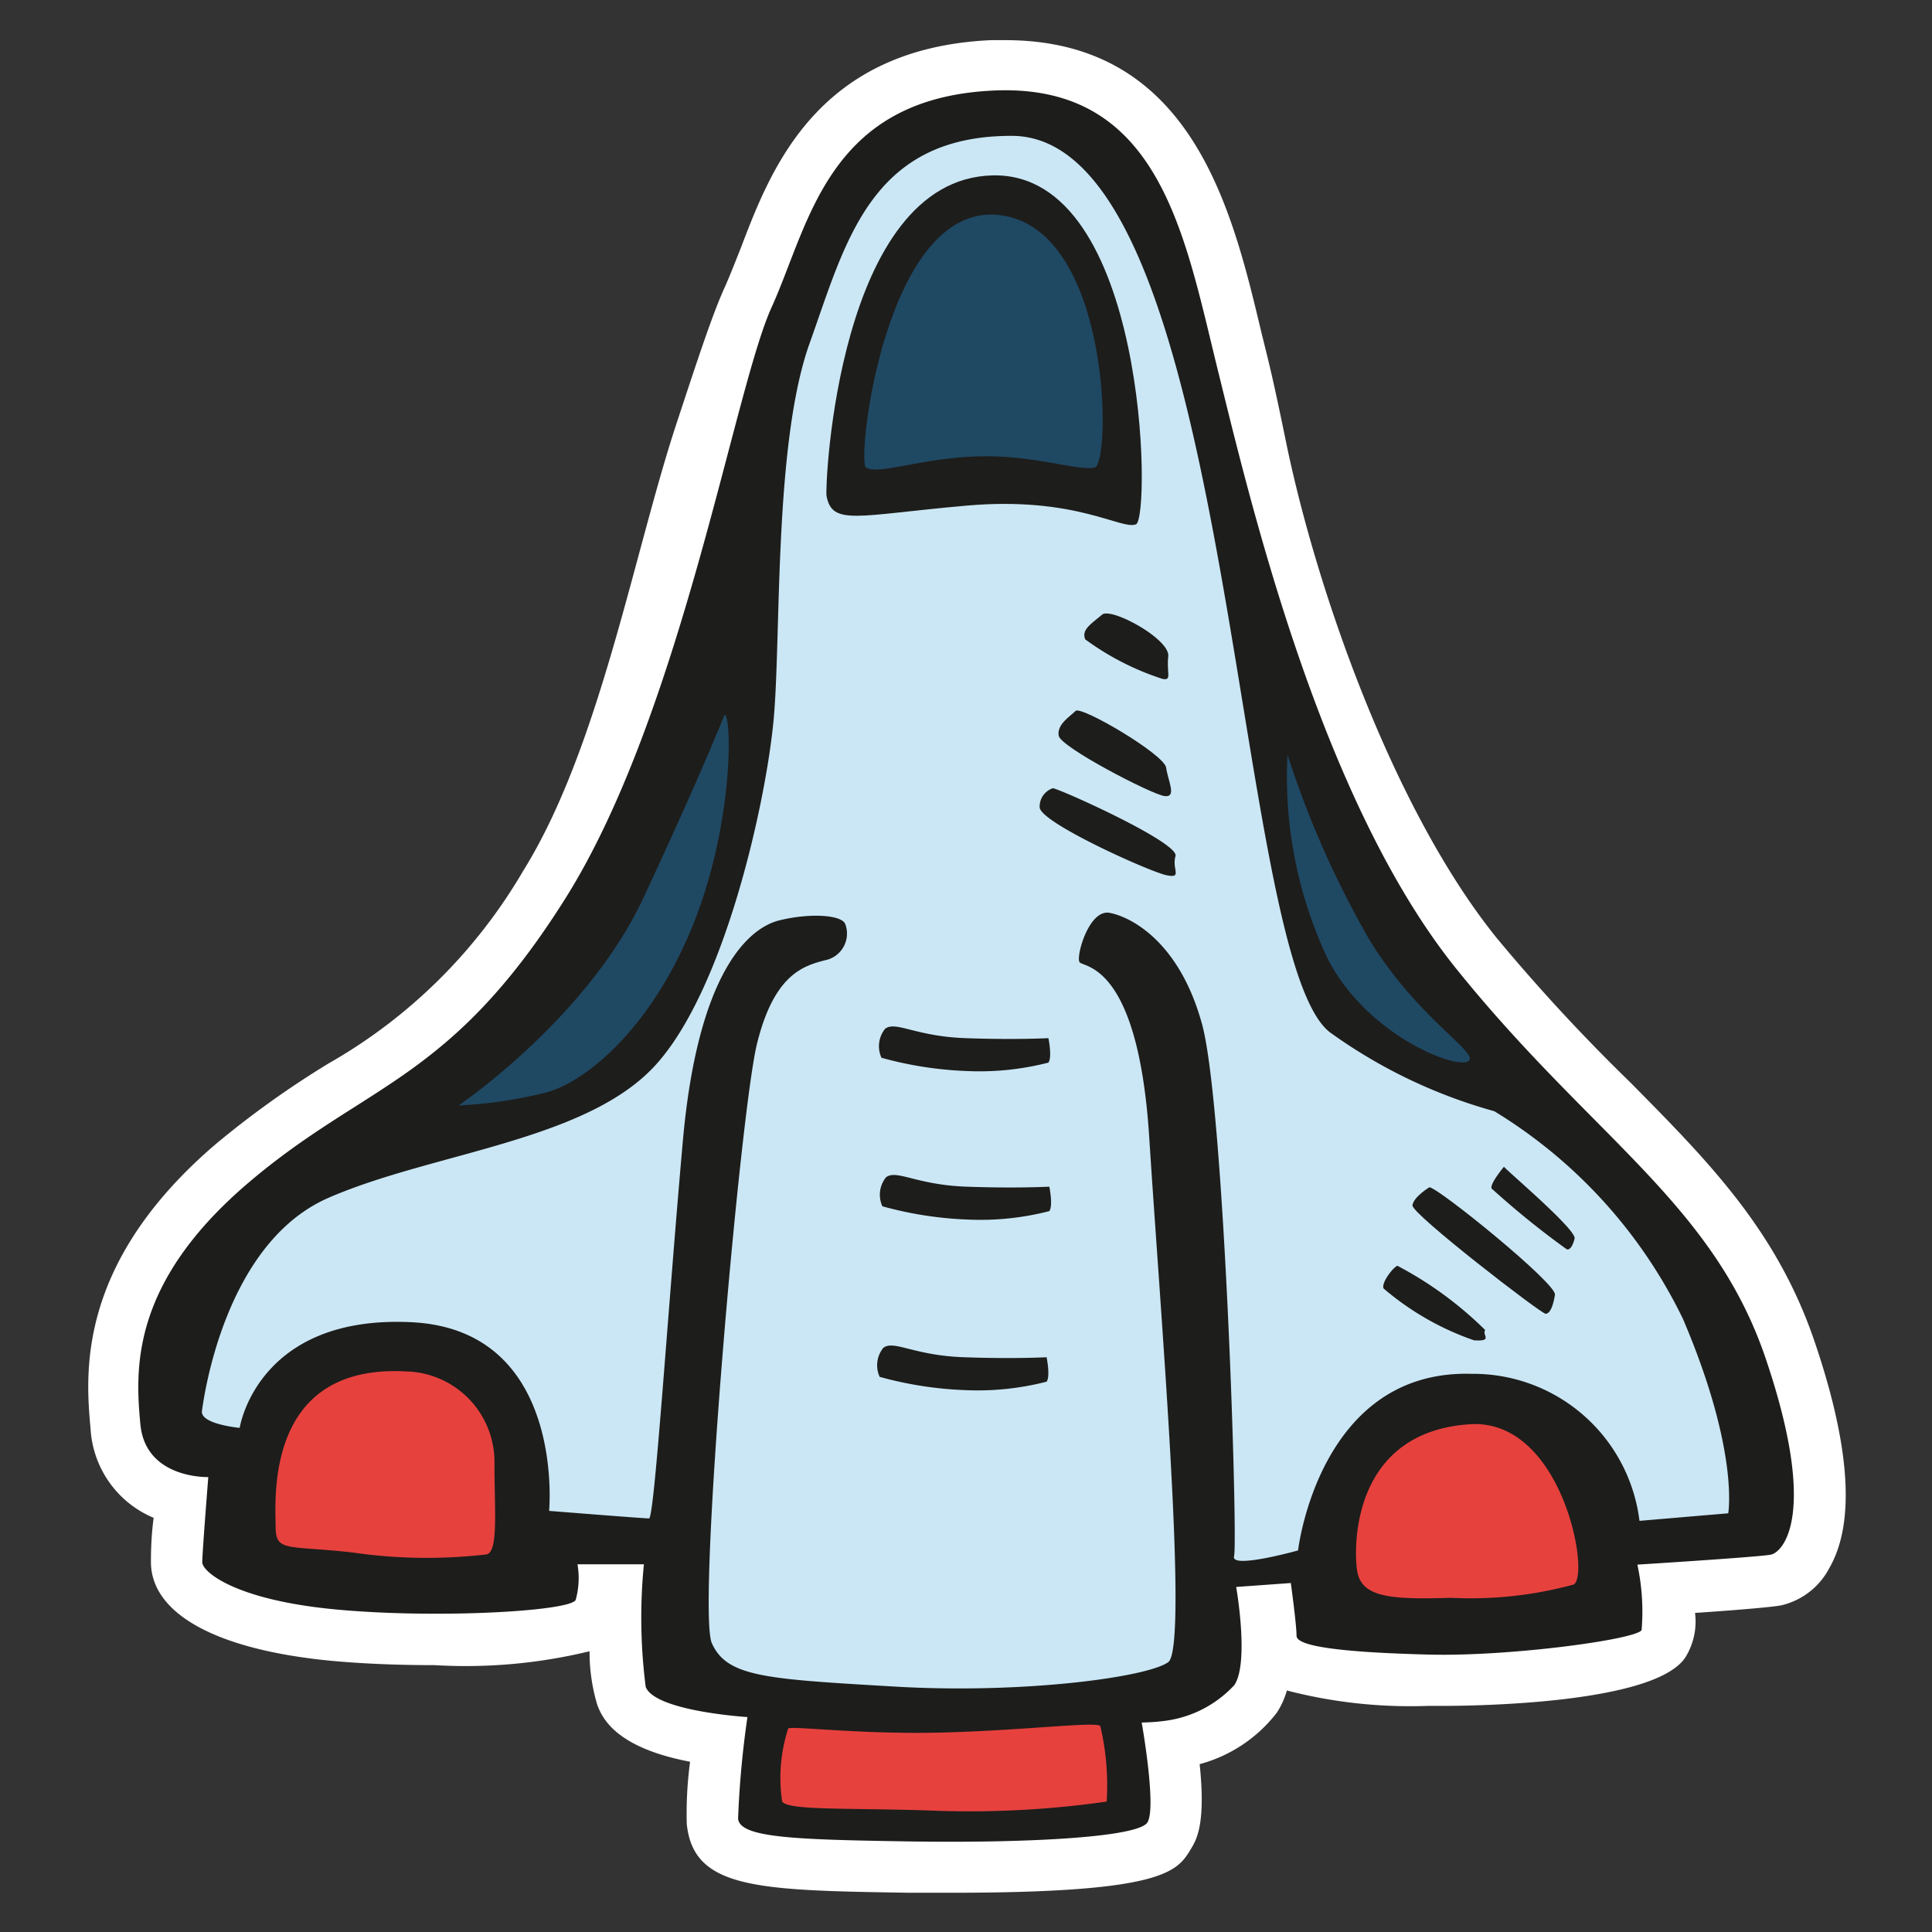 <svg id="Layer_1" data-name="Layer 1" xmlns="http://www.w3.org/2000/svg" width="64" height="64" viewBox="0 0 64 64"><rect x="0" y="0" width="64" height="64" fill="#333333" stroke="none"/><defs><style>.cls-1{fill:#fff;}.cls-2{fill:#1d1d1b;}.cls-3{fill:#cbe7f5;}.cls-4{fill:#e7413e;}.cls-5{fill:#1f4863;}</style></defs><title>space-shuttle</title><g id="space-shuttle"><path class="cls-1" d="M31.53,62.7H30.1c-5-.08-7.13-.12-7.35-2.28a12.89,12.89,0,0,1,.11-2.06c-2.53-.48-2.92-1.5-3.07-1.87a6.08,6.08,0,0,1-.26-1.79,17.4,17.4,0,0,1-5.13.46c-1.25,0-2.46-.05-3.49-.15C7.15,54.64,5,53.45,5,51.74c0-.19,0-.8.09-1.46A3.41,3.41,0,0,1,3,47.33c-.16-1.78-.5-5.47,4.17-9.45a31.2,31.2,0,0,1,3.71-2.65,17.46,17.46,0,0,0,6.45-6.38C19.86,24.79,21,18.29,22.42,14c.66-2,1.18-3.6,1.6-4.51.18-.41.35-.85.53-1.3,1-2.63,2.54-6.6,8.28-6.86h.47c6.17,0,7.51,5.58,8.48,9.66l.2.81c.2.81.41,1.81.64,2.93,1,4.81,3.52,12.07,6.95,16.33A61,61,0,0,0,54,35.85c2.61,2.64,4.87,4.92,6.12,8.62,1.18,3.48,1.34,6,.47,7.49A2.41,2.41,0,0,1,59,53.18c-.26.05-1.22.14-2.85.25a2.25,2.25,0,0,1-.3,1.44c-.94,1.56-6.9,1.64-8.09,1.64h-.47A16.25,16.25,0,0,1,42.63,56a2.72,2.72,0,0,1-.33.73,4.8,4.8,0,0,1-2.56,1.71c.21,2-.11,2.51-.29,2.81C39,62,38.55,62.7,31.53,62.7Z"/><path class="cls-2" d="M6.9,48.93S4.82,49,4.65,47.18s-.33-4.67,3.58-8,6.67-3.33,10.5-9.42,5.58-16.83,6.83-19.58S27.4,3.26,32.9,3s6.33,4.75,7.42,9.17,3.42,14.33,7.92,19.92S56.74,39.84,58.49,45s.58,6.42.17,6.5-4.42.33-4.42.33A7.36,7.36,0,0,1,54.38,54c-.19.31-4.37.88-7.06.81s-4.37-.25-4.37-.62-.19-1.75-.19-1.75l-1.81.13s.44,2.5-.06,3.25A3.79,3.79,0,0,1,38.63,57a6.44,6.44,0,0,1-.81.06s.5,2.81.19,3.31-4.06.69-7.87.63-5.62-.12-5.69-.75a31.38,31.38,0,0,1,.31-3.37s-3.06-.19-3.37-1a18,18,0,0,1-.06-4.06H19.13A2.68,2.68,0,0,1,19.07,53c-.19.38-4.69.63-8,.31s-4.37-1.25-4.37-1.56S6.9,48.93,6.9,48.93Z"/><path class="cls-3" d="M7.94,47.3s-1.31-.12-1.25-.56.75-5.56,4.19-7.06,8.5-1.87,10.81-4.37,3.69-8.75,3.94-11.5,0-9.12,1.19-12.44,2-6.87,6.69-6.87c7.48,0,7.25,27.56,10.62,29.75a17.09,17.09,0,0,0,5.37,2.56,16.44,16.44,0,0,1,6.25,6.88c1.87,4.38,1.5,6.44,1.5,6.44l-2.94.25a5.55,5.55,0,0,0-5.56-4.87C43.69,45.36,43,51.36,43,51.36s-2.25.63-2.12.19-.31-14.87-1.06-17.62-2.37-3.56-3.06-3.69-1.12,1.44-1,1.63,1.94,0,2.31,5.81,1.31,16.88.63,17.38-4.81,1.06-9.06.81-5.56-.31-6.06-1.44.94-17.62,1.5-19.87,1.5-2.56,2.25-2.75A.9.9,0,0,0,28,30.61c-.12-.31-1.19-.37-2.19-.12s-2.69,1.69-3.19,7.31-.94,12.5-1.12,12.5-3.31-.25-3.31-.25.56-6-4.56-6.25S7.94,47.3,7.94,47.3Z"/><path class="cls-4" d="M13.44,45.43a3,3,0,0,1,2.94,3.06c0,1.56.13,2.88-.25,3a17.09,17.09,0,0,1-4.44-.06c-2.19-.25-2.56,0-2.56-.87S8.76,45.18,13.44,45.43Z"/><path class="cls-4" d="M48.69,47.18c3.06-.2,4,5,3.44,5.31a13,13,0,0,1-4.06.44c-2,.06-3,0-3.12-.94S44.88,47.43,48.69,47.18Z"/><path class="cls-5" d="M24,23.68c.25,0,.31,3.63-1.06,7s-3.5,5.13-4.81,5.5a14.67,14.67,0,0,1-2.94.44s4.25-2.87,6.12-6.87S24,23.68,24,23.68Z"/><path class="cls-5" d="M42.65,25a31.77,31.77,0,0,0,2.73,6.16c1.62,2.63,3.69,3.75,3.25,4S45.32,34.3,44,31.8A14.13,14.13,0,0,1,42.65,25Z"/><path class="cls-2" d="M27.38,16.43c-.06-.31.37-10.5,5.5-10.62s5.25,11.37,4.75,11.56-2-.94-5.62-.62S27.57,17.43,27.38,16.43Z"/><path class="cls-5" d="M28.69,15.49c-.33-.19.63-8.75,4.38-8.37s3.75,8.25,3.19,8.37-2.06-.44-3.94-.37S29.13,15.74,28.69,15.49Z"/><path class="cls-2" d="M36.51,20.36c.3-.25,2.25.81,2.19,1.38s.13.81-.19.75a9,9,0,0,1-2.56-1.31C35.82,20.86,36.13,20.68,36.51,20.36Z"/><path class="cls-2" d="M35.63,23.55c.18-.18,2.94,1.44,3,1.88s.37,1-.06.94-3.44-1.62-3.5-2S35.44,23.74,35.63,23.55Z"/><path class="cls-2" d="M34.88,26.11c.31.06,4.19,1.81,4.06,2.25s.25.75-.31.63-4.19-1.75-4.19-2.25A.64.64,0,0,1,34.88,26.11Z"/><path class="cls-2" d="M29.32,34.08c.35-.27,1,.25,2.66.31s2.75,0,2.75,0,.13.63,0,.81a9.15,9.15,0,0,1-2.69.28,12.27,12.27,0,0,1-2.84-.44A.92.92,0,0,1,29.32,34.08Z"/><path class="cls-2" d="M29.35,39c.35-.27,1,.25,2.66.31s2.75,0,2.75,0,.13.63,0,.81a9.15,9.15,0,0,1-2.69.28,12.27,12.27,0,0,1-2.84-.44A.92.92,0,0,1,29.35,39Z"/><path class="cls-2" d="M29.26,44.65c.35-.27,1,.25,2.66.31s2.75,0,2.75,0,.13.63,0,.81a9.15,9.15,0,0,1-2.69.28,12.27,12.27,0,0,1-2.84-.44A.92.92,0,0,1,29.26,44.65Z"/><path class="cls-2" d="M49.82,38.65c.13.16,2.41,2.09,2.34,2.38s-.19.41-.28.34a28.37,28.37,0,0,1-2.47-2C49.35,39.21,49.82,38.65,49.82,38.65Z"/><path class="cls-2" d="M47.35,39.33c.28,0,4.22,3.19,4.16,3.56s-.16.63-.31.63-4.44-3.31-4.41-3.59S47.35,39.33,47.35,39.33Z"/><path class="cls-2" d="M46.29,41.93a12.25,12.25,0,0,1,2.91,2.13c-.12.16.28.38-.37.34a9.25,9.25,0,0,1-3-1.72C45.76,42.49,46.13,42,46.29,41.93Z"/><path class="cls-4" d="M26.11,57.26c.07-.1,2.46.21,5.21.13s5-.37,5.13-.21a8.58,8.58,0,0,1,.21,2.5,32.16,32.16,0,0,1-6,.29c-2.71-.08-4.54,0-4.75-.29A5.3,5.3,0,0,1,26.11,57.26Z"/></g></svg>